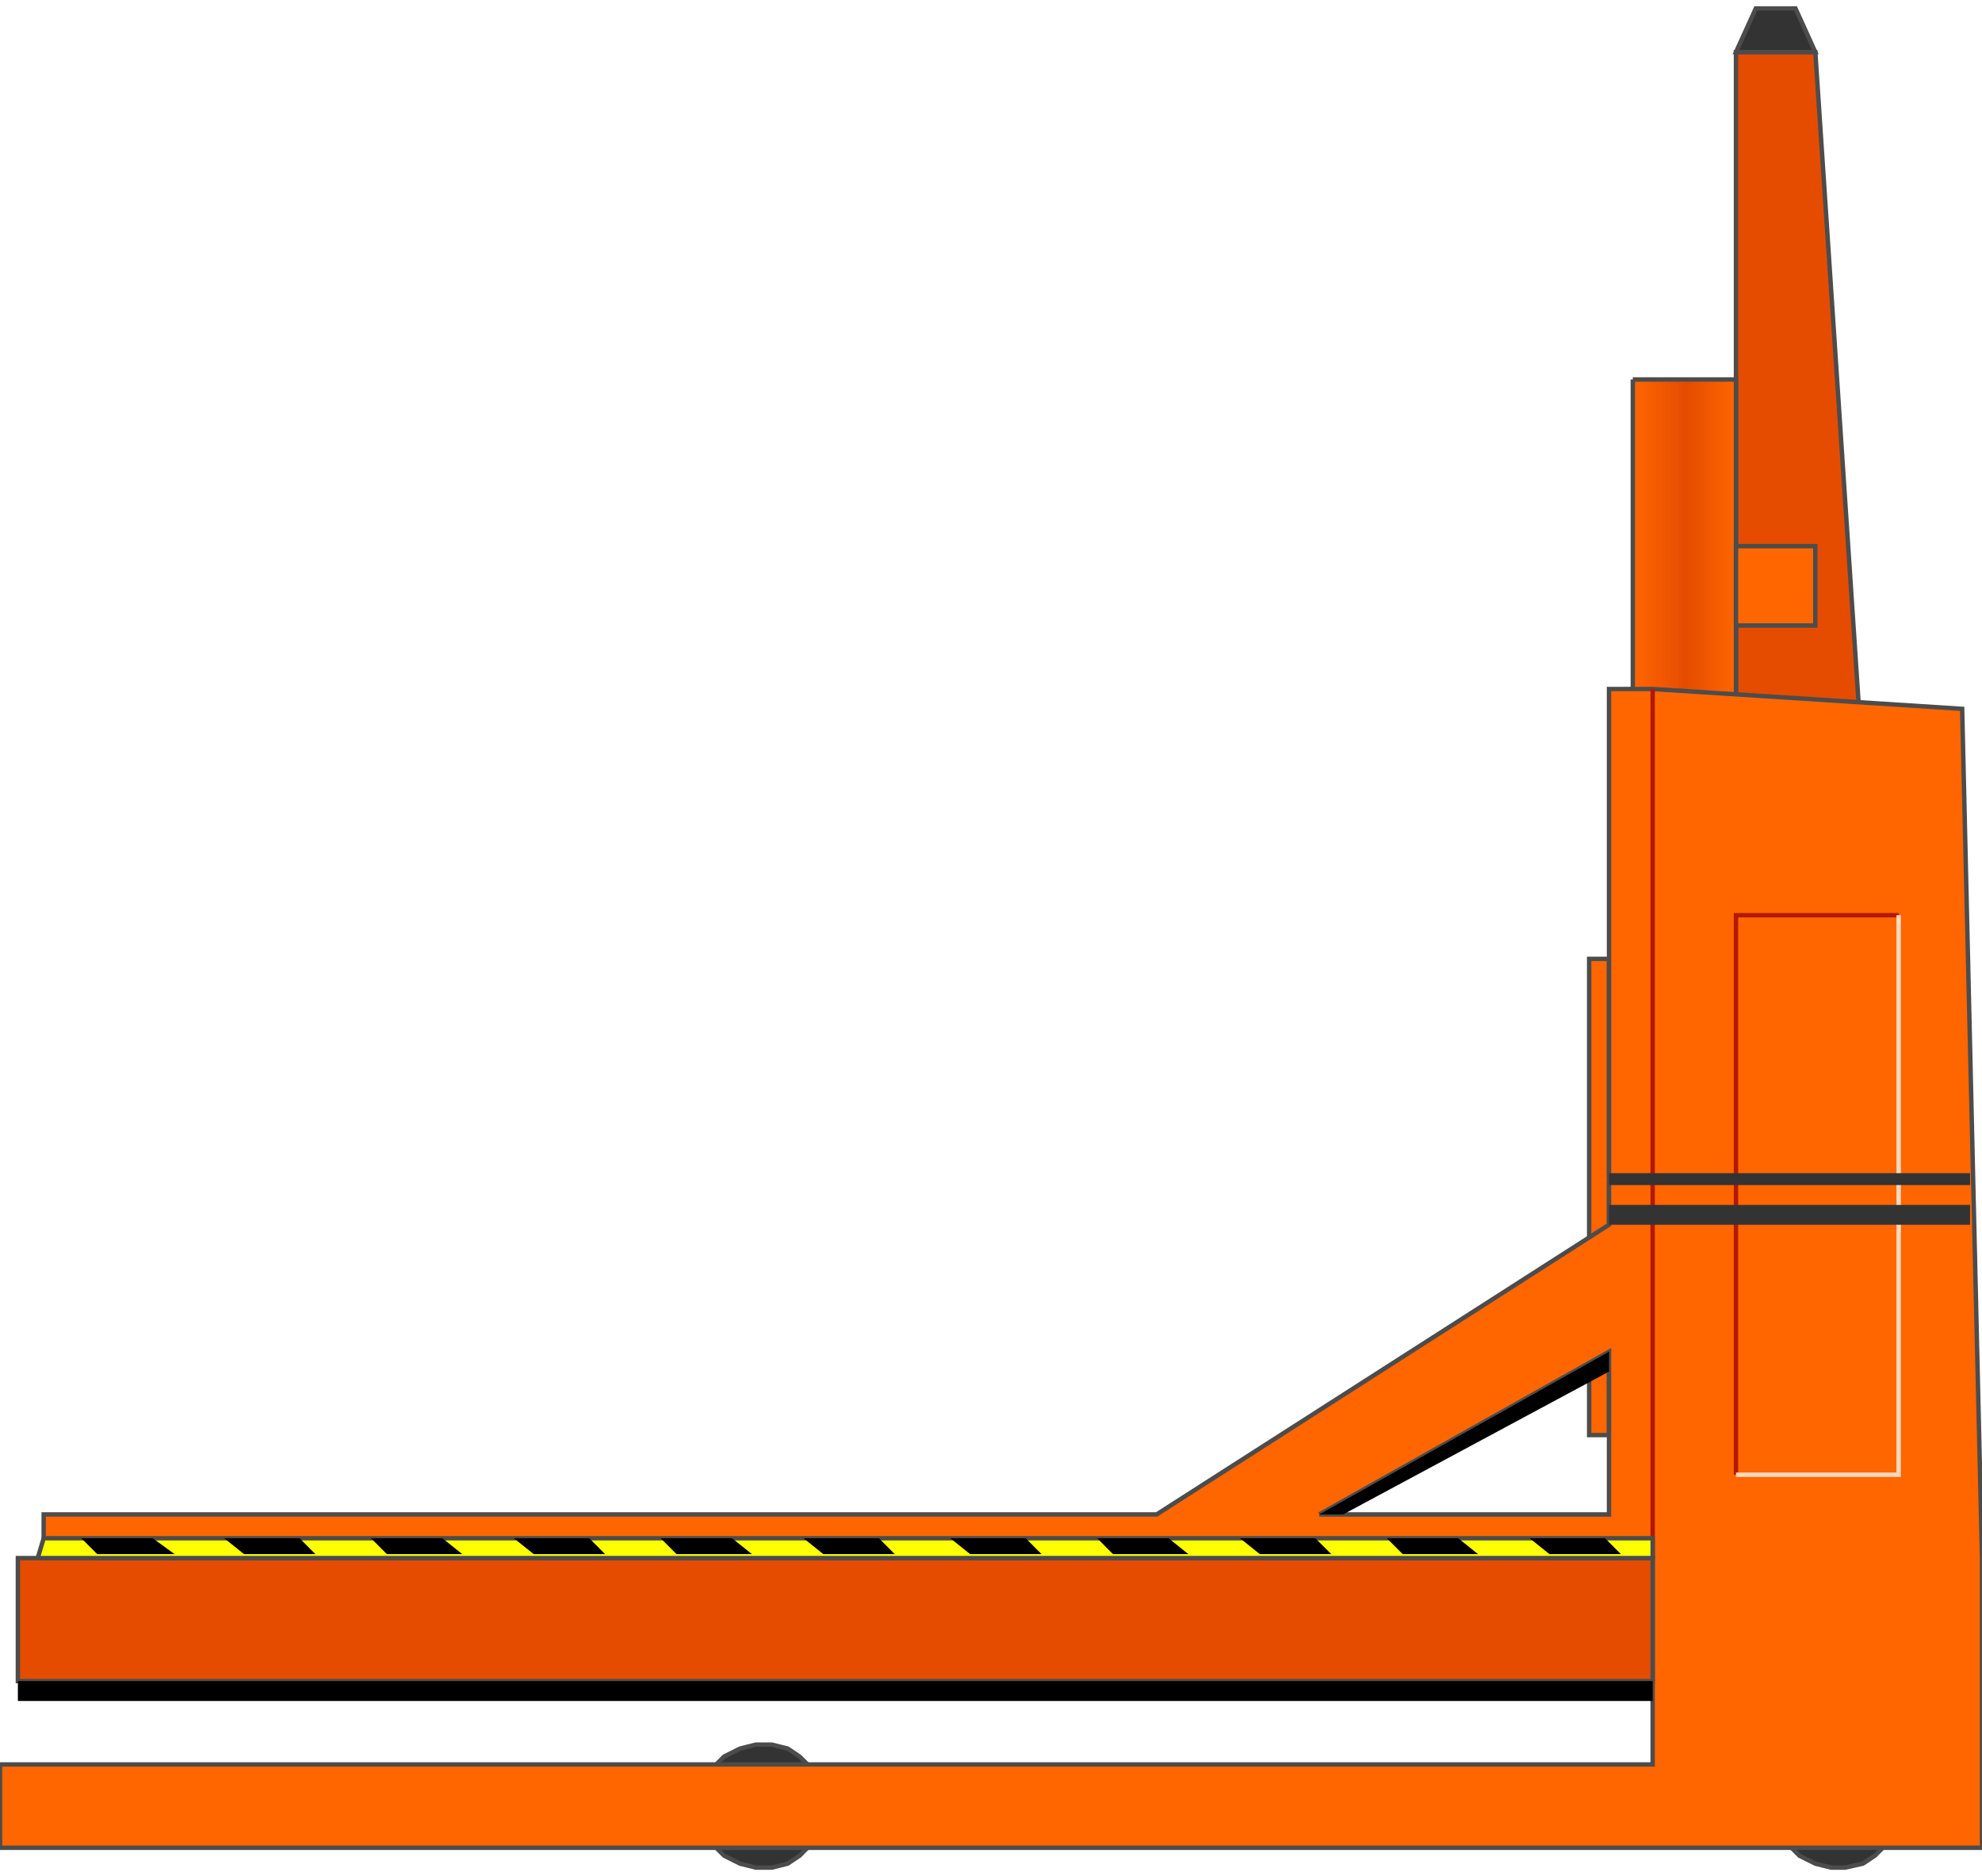 <!DOCTYPE svg PUBLIC "-//W3C//DTD SVG 1.1//EN" "http://www.w3.org/Graphics/SVG/1.1/DTD/svg11.dtd"><svg version="1.1" xmlns="http://www.w3.org/2000/svg" xmlns:xlink="http://www.w3.org/1999/xlink" width="112px" height="106px" viewBox="0 0 112.5 105.516" enable-background="new 0 0 112.5 105.516" xml:space="preserve">
<g id="Group_Pole">
	<path fill="#E54C00" stroke="#4C4C4C" stroke-width="0.25" d="M98.535,39.751V2.478h4.504l2.479,37.273H98.535z" />
	<linearGradient id="SVGID_1_" gradientUnits="userSpaceOnUse" x1="92.68" y1="30.404" x2="98.535" y2="30.404">
		<stop offset="0" style="stop-color:#FF6600" />
		<stop offset="0.52" style="stop-color:#E54C00" />
		<stop offset="1" style="stop-color:#FF6600" />
	</linearGradient>
	<path fill="url(#SVGID_1_)" d="M92.68,21.058h5.855v18.693H92.68V21.058z" />
	<path fill="none" stroke="#4C4C4C" stroke-width="0.25" d="M92.68,21.058h5.855v18.693H92.68V21.058" />
	<path fill="#FF6600" stroke="#4C4C4C" stroke-width="0.25" d="M98.535,30.518h4.504v4.504h-4.504V30.518z" />
	<path fill="#333333" stroke="#4C4C4C" stroke-width="0.25" d="M99.661,0h2.253l1.125,2.478h-4.504L99.661,0z" />
</g>
<g id="Group_Wheel">
	<path fill="#333333" stroke="#4C4C4C" stroke-width="0.25" d="M105.742,105.29l-1.014,0.226h-0.788l-0.901-0.226l-0.9-0.45   l-0.676-0.676h5.631l-0.676,0.676L105.742,105.29z" />
	<path fill="#333333" stroke="#4C4C4C" stroke-width="0.25" d="M44.708,105.29l-0.901,0.226h-0.901l-0.901-0.226l-0.901-0.45   l-0.676-0.676v-4.279l0.676-0.675l0.901-0.451l0.901-0.225h0.901l0.901,0.225l0.676,0.451l0.675,0.675v4.279l-0.675,0.676   L44.708,105.29z" />
</g>
<g id="Group_Base">
	<path fill="#FF6600" stroke="#4C4C4C" stroke-width="0.25" d="M90.202,53.941h1.126v27.026h-1.126V53.941z" />
	<path fill="#FF6600" d="M0.001,99.66h93.805V87.948H2.479v-2.478h88.85v-9.233l-16.441,9.233h-9.234l25.676-16.44V38.625h2.478   l17.567,1.126l1.126,48.197v16.441H0.001V99.66z" />
	<path fill="none" stroke="#4C4C4C" stroke-width="0.25" d="M0.001,99.66h93.805V87.948H2.479v-2.478h63.174l25.676-16.44V38.625   h2.478l17.567,1.126l1.126,48.197v16.441H0.001V99.66" />
	<path fill="none" stroke="#B21900" stroke-width="0.25" d="M98.535,83.219V51.463h9.234" />
	<path fill="none" stroke="#FFD9BF" stroke-width="0.25" d="M107.77,51.463v31.756h-9.234" />
	<path fill="none" stroke="#B21900" stroke-width="0.25" d="M93.806,87.948V38.625" />
	<path fill="none" stroke="#4C4C4C" stroke-width="0.25" d="M74.887,85.471l16.441-9.233v9.233H74.887" />
</g>
<g id="Group_Carrier">
	<path fill="#E54C00" stroke="#4C4C4C" stroke-width="0.25" d="M1.015,94.931v-6.982h92.791v6.982H1.015z" />
</g>
<g id="Group_CarrierBase">
	<path fill="#FFFF00" stroke="#4C4C4C" stroke-width="0.25" d="M2.141,87.948l0.338-1.126h91.327v1.126H2.141z" />
</g>
<g id="Group_Shadow">
	<path d="M74.887,85.471l16.441-9.233v1.126l-15.09,8.107H74.887z" />
	<path d="M1.015,94.931h92.791v1.126H1.015V94.931z" />
</g>
<g id="Group_CarrierStripes">
	<path d="M5.519,87.724l-0.901-0.901h4.054l1.239,0.901H5.519z" />
	<path d="M13.852,87.724l-1.126-0.901h4.279l0.901,0.901H13.852z" />
	<path d="M21.96,87.724l-0.901-0.901h4.054l1.126,0.901H21.96z" />
	<path d="M30.293,87.724l-1.126-0.901h4.279l0.901,0.901H30.293z" />
	<path d="M38.401,87.724L37.5,86.823h4.054l1.126,0.901H38.401z" />
	<path d="M46.734,87.724l-1.126-0.901h4.279l0.901,0.901H46.734z" />
	<path d="M55.067,87.724l-1.126-0.901h4.279l0.9,0.901H55.067z" />
	<path d="M63.176,87.724l-0.9-0.901h4.053l1.127,0.901H63.176z" />
	<path d="M71.509,87.724l-1.126-0.901h4.279l0.9,0.901H71.509z" />
	<path d="M79.617,87.724l-0.901-0.901h4.054l1.127,0.901H79.617z" />
	<path d="M87.949,87.724l-1.125-0.901h4.279l0.9,0.901H87.949z" />
</g>
<g id="Group_Stripe">
	<path fill="#333333" d="M91.328,69.031v-1.126h20.495v1.126H91.328z" />
	<path fill="#333333" d="M91.328,66.778v-0.675h20.495v0.675H91.328z" />
</g>
</svg>